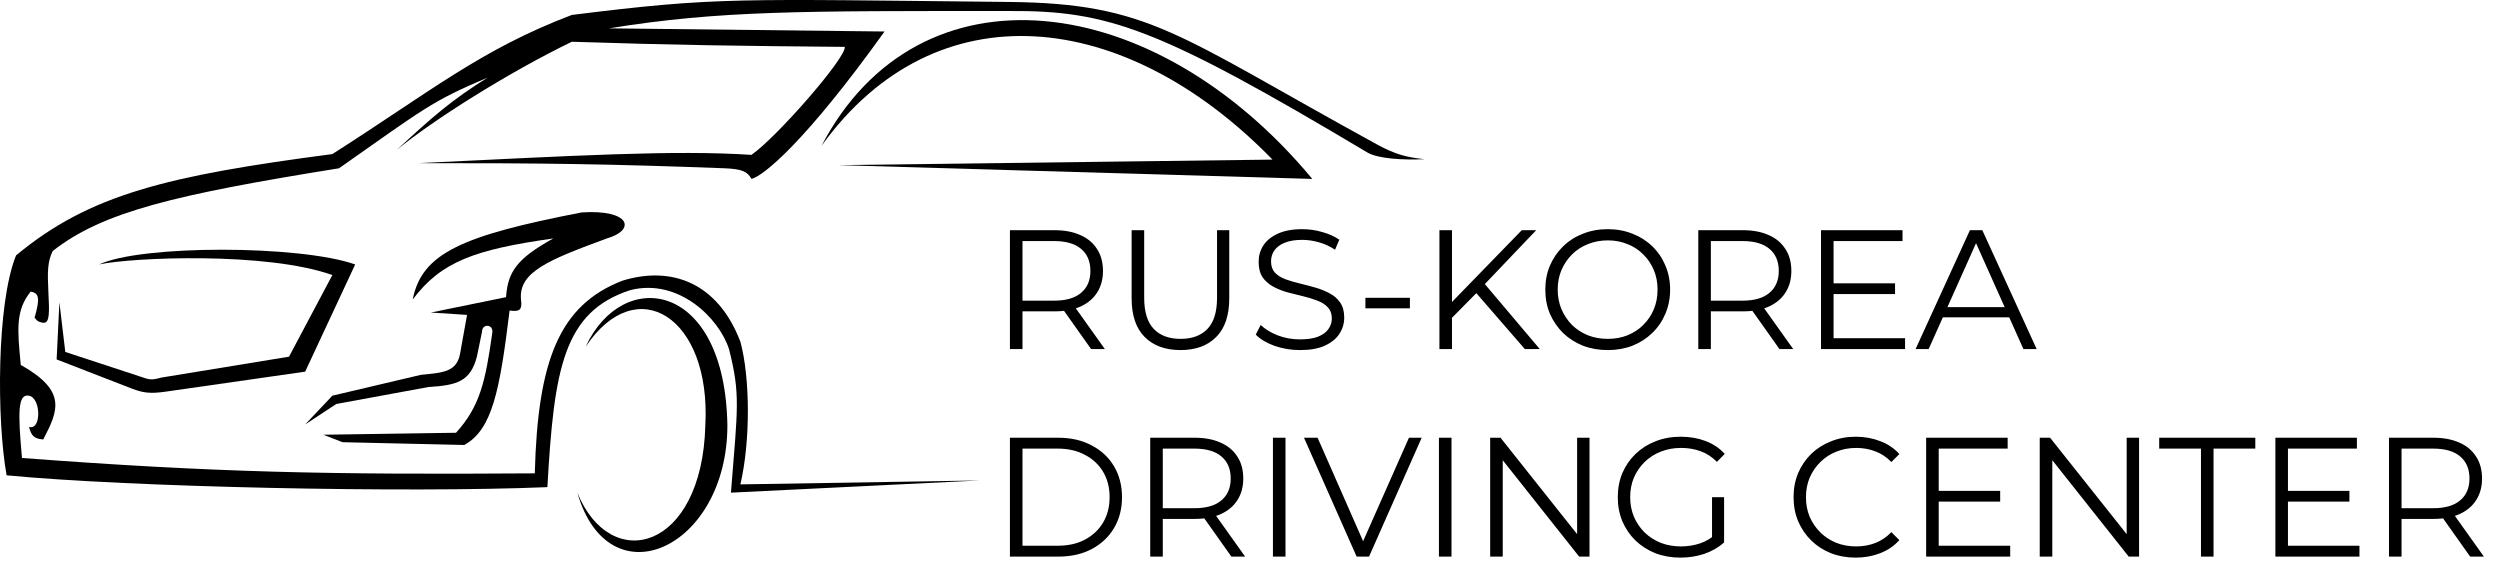 <svg width="265" height="60" viewBox="0 0 265 60" fill="none" xmlns="http://www.w3.org/2000/svg">
<path d="M107.052 37V24.4H111.768C112.836 24.4 113.754 24.574 114.522 24.922C115.29 25.258 115.878 25.75 116.286 26.398C116.706 27.034 116.916 27.808 116.916 28.72C116.916 29.608 116.706 30.376 116.286 31.024C115.878 31.66 115.29 32.152 114.522 32.5C113.754 32.836 112.836 33.004 111.768 33.004H107.79L108.384 32.392V37H107.052ZM115.656 37L112.416 32.428H113.856L117.114 37H115.656ZM108.384 32.5L107.79 31.87H111.732C112.992 31.87 113.946 31.594 114.594 31.042C115.254 30.49 115.584 29.716 115.584 28.72C115.584 27.712 115.254 26.932 114.594 26.38C113.946 25.828 112.992 25.552 111.732 25.552H107.79L108.384 24.922V32.5ZM125.136 37.108C123.528 37.108 122.262 36.646 121.338 35.722C120.414 34.798 119.952 33.43 119.952 31.618V24.4H121.284V31.564C121.284 33.052 121.62 34.15 122.292 34.858C122.964 35.566 123.912 35.92 125.136 35.92C126.372 35.92 127.326 35.566 127.998 34.858C128.67 34.15 129.006 33.052 129.006 31.564V24.4H130.302V31.618C130.302 33.43 129.84 34.798 128.916 35.722C128.004 36.646 126.744 37.108 125.136 37.108ZM137.79 37.108C136.854 37.108 135.954 36.958 135.09 36.658C134.238 36.346 133.578 35.95 133.11 35.47L133.632 34.444C134.076 34.876 134.67 35.242 135.414 35.542C136.17 35.83 136.962 35.974 137.79 35.974C138.582 35.974 139.224 35.878 139.716 35.686C140.22 35.482 140.586 35.212 140.814 34.876C141.054 34.54 141.174 34.168 141.174 33.76C141.174 33.268 141.03 32.872 140.742 32.572C140.466 32.272 140.1 32.038 139.644 31.87C139.188 31.69 138.684 31.534 138.132 31.402C137.58 31.27 137.028 31.132 136.476 30.988C135.924 30.832 135.414 30.628 134.946 30.376C134.49 30.124 134.118 29.794 133.83 29.386C133.554 28.966 133.416 28.42 133.416 27.748C133.416 27.124 133.578 26.554 133.902 26.038C134.238 25.51 134.748 25.09 135.432 24.778C136.116 24.454 136.992 24.292 138.06 24.292C138.768 24.292 139.47 24.394 140.166 24.598C140.862 24.79 141.462 25.06 141.966 25.408L141.516 26.47C140.976 26.11 140.4 25.846 139.788 25.678C139.188 25.51 138.606 25.426 138.042 25.426C137.286 25.426 136.662 25.528 136.17 25.732C135.678 25.936 135.312 26.212 135.072 26.56C134.844 26.896 134.73 27.28 134.73 27.712C134.73 28.204 134.868 28.6 135.144 28.9C135.432 29.2 135.804 29.434 136.26 29.602C136.728 29.77 137.238 29.92 137.79 30.052C138.342 30.184 138.888 30.328 139.428 30.484C139.98 30.64 140.484 30.844 140.94 31.096C141.408 31.336 141.78 31.66 142.056 32.068C142.344 32.476 142.488 33.01 142.488 33.67C142.488 34.282 142.32 34.852 141.984 35.38C141.648 35.896 141.132 36.316 140.436 36.64C139.752 36.952 138.87 37.108 137.79 37.108ZM144.734 32.68V31.564H149.45V32.68H144.734ZM153.731 33.868L153.677 32.248L161.309 24.4H162.839L157.277 30.232L156.521 31.042L153.731 33.868ZM152.579 37V24.4H153.911V37H152.579ZM161.633 37L156.197 30.736L157.097 29.764L163.217 37H161.633ZM170.427 37.108C169.479 37.108 168.597 36.952 167.781 36.64C166.977 36.316 166.275 35.866 165.675 35.29C165.087 34.702 164.625 34.024 164.289 33.256C163.965 32.476 163.803 31.624 163.803 30.7C163.803 29.776 163.965 28.93 164.289 28.162C164.625 27.382 165.087 26.704 165.675 26.128C166.275 25.54 166.977 25.09 167.781 24.778C168.585 24.454 169.467 24.292 170.427 24.292C171.375 24.292 172.251 24.454 173.055 24.778C173.859 25.09 174.555 25.534 175.143 26.11C175.743 26.686 176.205 27.364 176.529 28.144C176.865 28.924 177.033 29.776 177.033 30.7C177.033 31.624 176.865 32.476 176.529 33.256C176.205 34.036 175.743 34.714 175.143 35.29C174.555 35.866 173.859 36.316 173.055 36.64C172.251 36.952 171.375 37.108 170.427 37.108ZM170.427 35.92C171.183 35.92 171.879 35.794 172.515 35.542C173.163 35.278 173.721 34.912 174.189 34.444C174.669 33.964 175.041 33.412 175.305 32.788C175.569 32.152 175.701 31.456 175.701 30.7C175.701 29.944 175.569 29.254 175.305 28.63C175.041 27.994 174.669 27.442 174.189 26.974C173.721 26.494 173.163 26.128 172.515 25.876C171.879 25.612 171.183 25.48 170.427 25.48C169.671 25.48 168.969 25.612 168.321 25.876C167.673 26.128 167.109 26.494 166.629 26.974C166.161 27.442 165.789 27.994 165.513 28.63C165.249 29.254 165.117 29.944 165.117 30.7C165.117 31.444 165.249 32.134 165.513 32.77C165.789 33.406 166.161 33.964 166.629 34.444C167.109 34.912 167.673 35.278 168.321 35.542C168.969 35.794 169.671 35.92 170.427 35.92ZM180.019 37V24.4H184.735C185.803 24.4 186.721 24.574 187.489 24.922C188.257 25.258 188.845 25.75 189.253 26.398C189.673 27.034 189.883 27.808 189.883 28.72C189.883 29.608 189.673 30.376 189.253 31.024C188.845 31.66 188.257 32.152 187.489 32.5C186.721 32.836 185.803 33.004 184.735 33.004H180.757L181.351 32.392V37H180.019ZM188.623 37L185.383 32.428H186.823L190.081 37H188.623ZM181.351 32.5L180.757 31.87H184.699C185.959 31.87 186.913 31.594 187.561 31.042C188.221 30.49 188.551 29.716 188.551 28.72C188.551 27.712 188.221 26.932 187.561 26.38C186.913 25.828 185.959 25.552 184.699 25.552H180.757L181.351 24.922V32.5ZM194.215 30.034H200.875V31.168H194.215V30.034ZM194.359 35.848H201.937V37H193.027V24.4H201.667V25.552H194.359V35.848ZM203.052 37L208.812 24.4H210.126L215.886 37H214.482L209.19 25.174H209.73L204.438 37H203.052ZM205.32 33.634L205.716 32.554H213.042L213.438 33.634H205.32ZM107.052 59V46.4H112.182C113.526 46.4 114.702 46.67 115.71 47.21C116.73 47.738 117.522 48.476 118.086 49.424C118.65 50.372 118.932 51.464 118.932 52.7C118.932 53.936 118.65 55.028 118.086 55.976C117.522 56.924 116.73 57.668 115.71 58.208C114.702 58.736 113.526 59 112.182 59H107.052ZM108.384 57.848H112.11C113.226 57.848 114.192 57.632 115.008 57.2C115.836 56.756 116.478 56.15 116.934 55.382C117.39 54.602 117.618 53.708 117.618 52.7C117.618 51.68 117.39 50.786 116.934 50.018C116.478 49.25 115.836 48.65 115.008 48.218C114.192 47.774 113.226 47.552 112.11 47.552H108.384V57.848ZM121.923 59V46.4H126.639C127.707 46.4 128.625 46.574 129.393 46.922C130.161 47.258 130.749 47.75 131.157 48.398C131.577 49.034 131.787 49.808 131.787 50.72C131.787 51.608 131.577 52.376 131.157 53.024C130.749 53.66 130.161 54.152 129.393 54.5C128.625 54.836 127.707 55.004 126.639 55.004H122.661L123.255 54.392V59H121.923ZM130.527 59L127.287 54.428H128.727L131.985 59H130.527ZM123.255 54.5L122.661 53.87H126.603C127.863 53.87 128.817 53.594 129.465 53.042C130.125 52.49 130.455 51.716 130.455 50.72C130.455 49.712 130.125 48.932 129.465 48.38C128.817 47.828 127.863 47.552 126.603 47.552H122.661L123.255 46.922V54.5ZM134.931 59V46.4H136.263V59H134.931ZM143.804 59L138.224 46.4H139.664L144.884 58.262H144.092L149.348 46.4H150.698L145.118 59H143.804ZM152.527 59V46.4H153.859V59H152.527ZM157.958 59V46.4H159.056L167.75 57.344H167.174V46.4H168.488V59H167.39L158.714 48.056H159.29V59H157.958ZM178.127 59.108C177.167 59.108 176.279 58.952 175.463 58.64C174.659 58.316 173.957 57.866 173.357 57.29C172.769 56.714 172.307 56.036 171.971 55.256C171.647 54.476 171.485 53.624 171.485 52.7C171.485 51.776 171.647 50.924 171.971 50.144C172.307 49.364 172.775 48.686 173.375 48.11C173.975 47.534 174.677 47.09 175.481 46.778C176.297 46.454 177.185 46.292 178.145 46.292C179.105 46.292 179.981 46.442 180.773 46.742C181.577 47.042 182.261 47.498 182.825 48.11L181.997 48.956C181.469 48.428 180.887 48.05 180.251 47.822C179.615 47.594 178.931 47.48 178.199 47.48C177.419 47.48 176.699 47.612 176.039 47.876C175.391 48.128 174.821 48.494 174.329 48.974C173.849 49.442 173.471 49.994 173.195 50.63C172.931 51.254 172.799 51.944 172.799 52.7C172.799 53.444 172.931 54.134 173.195 54.77C173.471 55.406 173.849 55.964 174.329 56.444C174.821 56.912 175.391 57.278 176.039 57.542C176.699 57.794 177.413 57.92 178.181 57.92C178.901 57.92 179.579 57.812 180.215 57.596C180.863 57.38 181.457 57.014 181.997 56.498L182.753 57.506C182.153 58.034 181.451 58.436 180.647 58.712C179.843 58.976 179.003 59.108 178.127 59.108ZM181.475 57.344V52.7H182.753V57.506L181.475 57.344ZM196.706 59.108C195.758 59.108 194.882 58.952 194.078 58.64C193.274 58.316 192.578 57.866 191.99 57.29C191.402 56.714 190.94 56.036 190.604 55.256C190.28 54.476 190.118 53.624 190.118 52.7C190.118 51.776 190.28 50.924 190.604 50.144C190.94 49.364 191.402 48.686 191.99 48.11C192.59 47.534 193.292 47.09 194.096 46.778C194.9 46.454 195.776 46.292 196.724 46.292C197.636 46.292 198.494 46.448 199.298 46.76C200.102 47.06 200.78 47.516 201.332 48.128L200.486 48.974C199.97 48.446 199.4 48.068 198.776 47.84C198.152 47.6 197.48 47.48 196.76 47.48C196.004 47.48 195.302 47.612 194.654 47.876C194.006 48.128 193.442 48.494 192.962 48.974C192.482 49.442 192.104 49.994 191.828 50.63C191.564 51.254 191.432 51.944 191.432 52.7C191.432 53.456 191.564 54.152 191.828 54.788C192.104 55.412 192.482 55.964 192.962 56.444C193.442 56.912 194.006 57.278 194.654 57.542C195.302 57.794 196.004 57.92 196.76 57.92C197.48 57.92 198.152 57.8 198.776 57.56C199.4 57.32 199.97 56.936 200.486 56.408L201.332 57.254C200.78 57.866 200.102 58.328 199.298 58.64C198.494 58.952 197.63 59.108 196.706 59.108ZM205.359 52.034H212.019V53.168H205.359V52.034ZM205.503 57.848H213.081V59H204.171V46.4H212.811V47.552H205.503V57.848ZM216.212 59V46.4H217.31L226.004 57.344H225.428V46.4H226.742V59H225.644L216.968 48.056H217.544V59H216.212ZM233.303 59V47.552H228.875V46.4H239.063V47.552H234.635V59H233.303ZM242.379 52.034H249.039V53.168H242.379V52.034ZM242.523 57.848H250.101V59H241.191V46.4H249.831V47.552H242.523V57.848ZM253.232 59V46.4H257.948C259.016 46.4 259.934 46.574 260.702 46.922C261.47 47.258 262.058 47.75 262.466 48.398C262.886 49.034 263.096 49.808 263.096 50.72C263.096 51.608 262.886 52.376 262.466 53.024C262.058 53.66 261.47 54.152 260.702 54.5C259.934 54.836 259.016 55.004 257.948 55.004H253.97L254.564 54.392V59H253.232ZM261.836 59L258.596 54.428H260.036L263.294 59H261.836ZM254.564 54.5L253.97 53.87H257.912C259.172 53.87 260.126 53.594 260.774 53.042C261.434 52.49 261.764 51.716 261.764 50.72C261.764 49.712 261.434 48.932 260.774 48.38C260.126 47.828 259.172 47.552 257.912 47.552H253.97L254.564 46.922V54.5Z" fill="black"/>
<path d="M106.871 0.206C121.909 0.358 124.698 3.673 146.074 15.372C147.95 16.371 149.022 16.658 151 16.876C148.67 16.983 146.032 16.813 144.946 16.166C122.777 2.948 117.49 1.097 106.871 1.167C84.91 1.167 76.4 1.097 64.536 3.005L93.761 3.339C85.387 15.033 80.902 18.673 79.65 18.965C79.234 18.175 78.639 17.916 76.811 17.837C64.7 17.383 57.541 17.282 44.33 17.294C61.091 16.491 71.53 15.88 79.65 16.416C82.322 14.578 89.753 6.055 89.544 4.969C78.214 4.866 71.867 4.792 60.612 4.426C53.807 7.726 45.865 12.763 42.075 15.873C45.866 12.369 47.792 10.666 51.678 8.228C45.749 10.734 44.949 11.514 35.938 17.837C18.564 20.634 10.886 22.438 5.586 26.611C5.02 27.759 5.029 28.895 5.127 30.914C5.237 33.084 5.291 34.279 4.584 34.215C4.181 34.154 3.965 34.084 3.665 33.672C4.259 31.629 4.149 31.048 3.248 30.914C1.644 32.896 1.843 34.952 2.19 38.537L2.204 38.685C7.131 41.443 6.17 43.532 4.584 46.582C3.658 46.51 3.314 46.233 3.081 45.245C4.384 45.676 4.375 42.209 3.081 41.944C1.863 41.695 1.9 43.758 2.329 48.546C22.858 50.093 34.856 50.324 56.688 50.175C56.999 38.209 59.276 32.335 65.998 29.744C71.222 28.151 76.095 29.984 78.481 36.22C79.51 40.008 79.566 46.707 78.481 51.345L103.865 50.927L77.479 52.222C78.21 43.071 78.481 41.815 77.284 37.034C76.249 33.751 71.948 29.465 66.833 30.747C59.698 33.043 58.729 39.14 58.023 51.637C43.035 52.264 13.769 51.637 0.701 50.384C-0.342 44.66 -0.384 32.209 1.703 27.07C9.495 20.602 17.717 18.629 35.228 16.333C45.628 9.706 50.987 5.237 60.612 1.584C76.17 -0.359 78.063 -0.087 106.871 0.206Z" fill="black"/>
<path d="M134.885 16.918L88.876 17.503L139.101 18.965C122.318 -1.257 97.393 -4.265 87.081 15.456C99.23 -1.382 119.27 0.874 134.885 16.918Z" fill="black"/>
<path d="M37.65 28.031C31.767 25.959 14.938 25.942 10.512 28.031C13.978 27.279 28.297 26.667 35.228 29.16L30.636 37.808L17.109 40.022C16.063 40.304 15.87 40.27 14.938 39.939L6.922 37.307L6.296 32.042L6.003 38.1L13.978 41.192C15.218 41.666 15.963 41.736 17.485 41.526L32.347 39.396L37.65 28.031Z" fill="black"/>
<path d="M58.65 25.274C50.359 26.456 46.779 27.703 43.745 31.75C44.718 26.826 48.964 24.982 61.656 22.516C66.833 22.182 67.429 24.386 64.328 25.274C58.217 27.528 54.95 28.809 55.226 31.75C55.392 32.908 55.023 33.049 54.016 32.92C52.972 41.443 52.178 45.537 49.214 47.167L36.314 46.874L34.268 46.081L48.338 45.872C50.858 43.099 51.458 40.464 52.178 35.301C52.346 34.34 51.093 34.257 51.093 35.176L50.55 37.808C49.855 40.459 48.422 40.835 45.415 41.025L35.646 42.822L32.347 44.994L35.228 41.944L44.622 39.73L44.669 39.726C47.04 39.507 48.383 39.383 48.755 37.557L49.507 33.379L45.666 33.129L53.64 31.499C53.829 28.762 54.846 27.384 58.65 25.274Z" fill="black"/>
<path d="M74.765 45.078C75.391 33.588 67.459 28.658 62.073 36.764C65.998 28.24 76.853 29.744 77.103 45.078C77.103 58.155 64.536 63.837 61.196 52.222C64.745 60.913 74.431 58.364 74.765 45.078Z" fill="black"/>
</svg>
